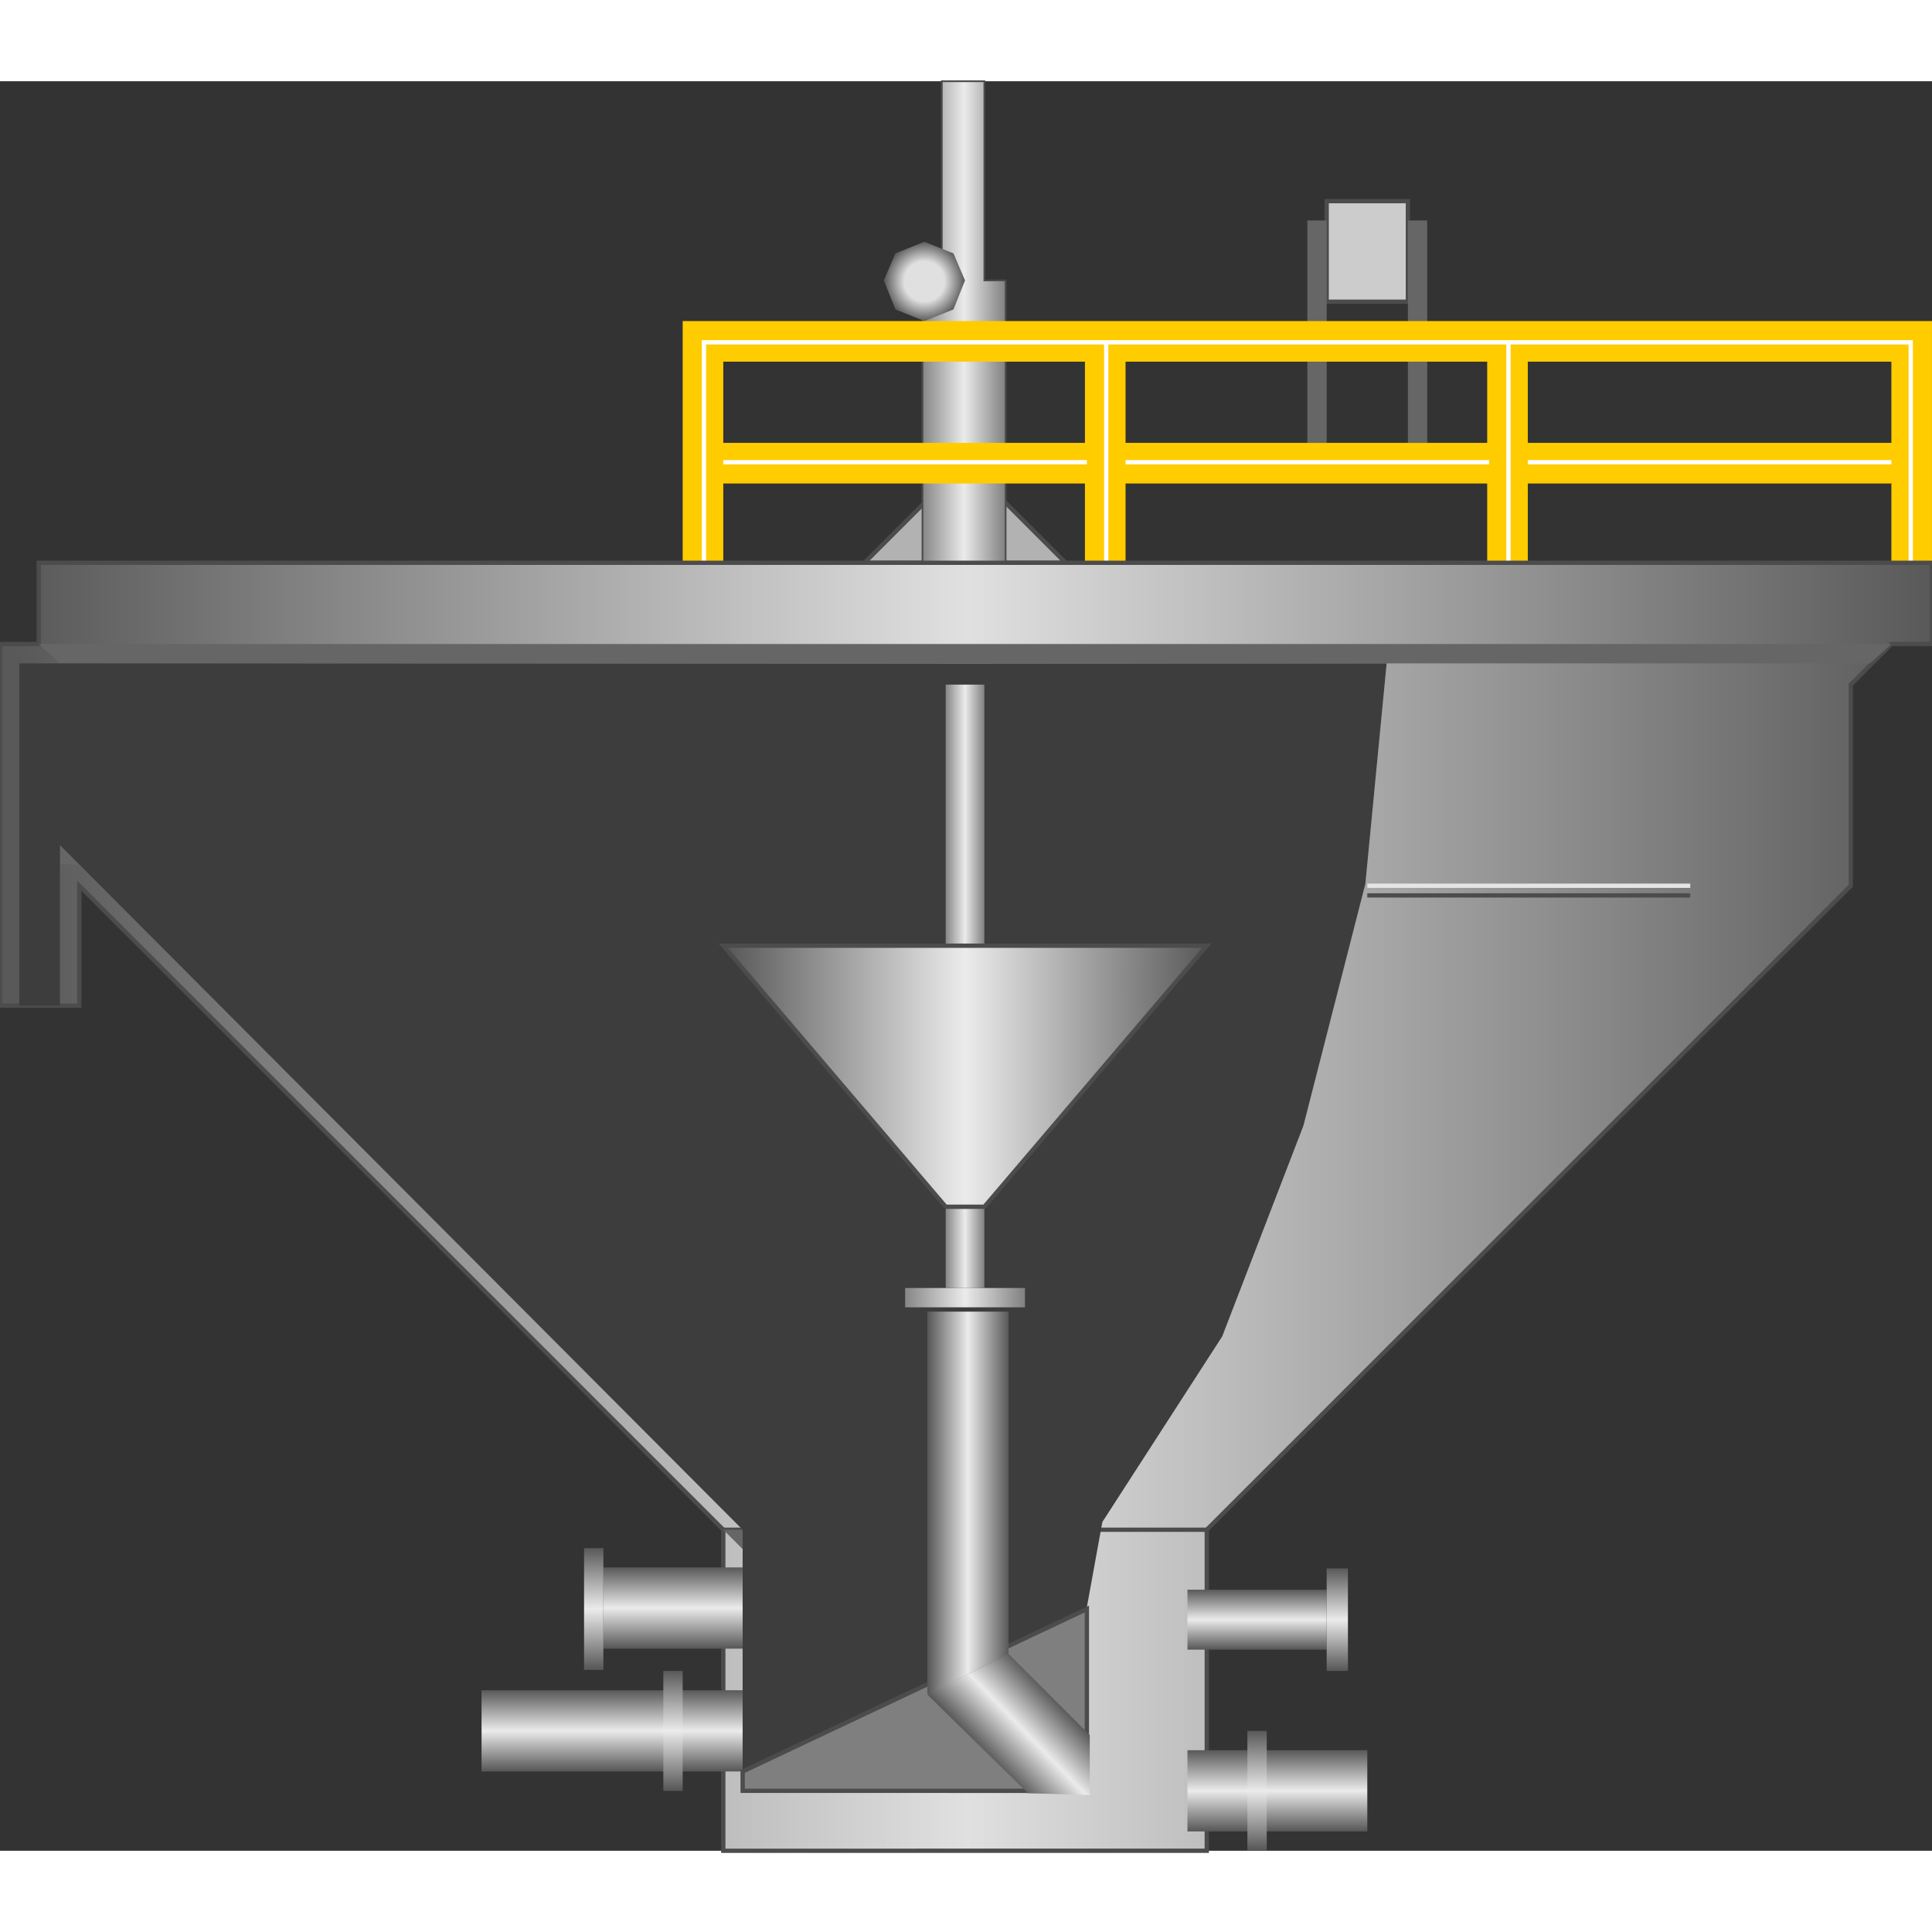 <svg version="1.1" xmlns="http://www.w3.org/2000/svg" xmlns:xlink="http://www.w3.org/1999/xlink" width="64px" height="64px" viewBox="0 0 112.5 103.039" enable-background="new 0 0 112.5 103.039" xml:space="preserve">
<rect x="0" y="0" width="112.5" height="103.039" fill="#333333" stroke="none"/>
<g id="Group_AirGetaway">
	<path fill="#B2B2B2" stroke="#4C4C4C" stroke-width="0.25" d="M50.338,28.04l3.491-3.491h4.729l3.49,3.491H50.338z" />
	<linearGradient id="SVGID_1_" gradientUnits="userSpaceOnUse" x1="53.716" y1="14.02" x2="58.559" y2="14.02">
		<stop offset="0" style="stop-color:#868686" />
		<stop offset="0.5" style="stop-color:#EBEBEB" />
		<stop offset="1" style="stop-color:#808080" />
	</linearGradient>
	<path fill="url(#SVGID_1_)" stroke="#4C4C4C" stroke-width="0.1" d="M53.716,28.04V11.599h1.126V0h2.478v11.599h1.238V28.04H53.716   z" />
	<radialGradient id="SVGID_2_" cx="53.829" cy="11.655" r="2.337" gradientUnits="userSpaceOnUse">
		<stop offset="0" style="stop-color:#E0E0E0" />
		<stop offset="0.5" style="stop-color:#E0E0E0" />
		<stop offset="1" style="stop-color:#595959" />
	</radialGradient>
	<path fill="url(#SVGID_2_)" d="M51.464,11.599l0.676-1.577l1.689-0.676l1.688,0.676l0.676,1.577l-0.676,1.689l-1.688,0.676   l-1.689-0.676L51.464,11.599z" />
</g>
<g id="Group_Adjusters">
	<path fill="#CCCCCC" stroke="#4C4C4C" stroke-width="0.25" d="M77.252,6.982h4.729v5.856h-4.729V6.982z" />
	<path fill="#666666" d="M81.981,8.108h1.126v12.95h-1.126V8.108z" />
	<path fill="#666666" d="M76.126,8.108h1.126v12.95h-1.126V8.108z" />
</g>
<g id="Group_Rails">
	<path fill="#FFCC00" d="M40.991,21.058h70.27v2.365h-70.27V21.058z" />
	<path fill="#FFCC00" d="M112.499,28.04h-2.364V16.329H88.963V28.04h-2.364V16.329H65.541V28.04h-2.365V16.329H42.117V28.04h-2.365   V13.964h72.747V28.04z" />
	<path fill="none" stroke="#FFFFFF" stroke-width="0.25" d="M40.991,28.04V15.203h70.27V28.04" />
	<path fill="none" stroke="#FFFFFF" stroke-width="0.25" d="M64.414,15.203V28.04" />
	<path fill="none" stroke="#FFFFFF" stroke-width="0.25" d="M87.838,15.203V28.04" />
	<path fill="none" stroke="#FFFFFF" stroke-width="0.25" d="M42.117,22.185h21.171" />
	<path fill="none" stroke="#FFFFFF" stroke-width="0.25" d="M65.541,22.185h21.17" />
	<path fill="none" stroke="#FFFFFF" stroke-width="0.25" d="M88.963,22.185h21.172" />
</g>
<g id="Group_Clarifier">
	<linearGradient id="SVGID_3_" gradientUnits="userSpaceOnUse" x1="9.765625e-004" y1="65.539" x2="112.499" y2="65.539">
		<stop offset="0.01" style="stop-color:#595959" />
		<stop offset="0.5" style="stop-color:#E0E0E0" />
		<stop offset="1" style="stop-color:#595959" />
	</linearGradient>
	<path fill="url(#SVGID_3_)" stroke="#4C4C4C" stroke-width="0.25" d="M0.001,32.77h2.252v-4.73h110.246v4.73h-2.364l-2.365,2.365   v11.711l-37.5,37.5v18.693H42.117V84.346l-37.5-37.5v6.982H0.001V32.77" />
	<path fill="none" stroke="#4C4C4C" stroke-width="0.25" d="M79.617,47.409h18.806" />
	<path fill="none" stroke="#E5E5E5" stroke-width="0.25" d="M79.617,46.846h18.806" />
	<path fill="none" stroke="#4C4C4C" stroke-width="0.25" d="M42.117,84.346H70.27" />
	<path fill="#666666" d="M2.253,32.77h107.882l-1.239,1.126H3.492L2.253,32.77z" />
	<path fill="#666666" d="M9.348,45.607H3.492v-1.126h4.617v-4.729h1.239V45.607z" />
	<path fill="#666666" d="M47.973,90.201l-5.856-5.855h1.126l4.729,4.617V90.201z" />
</g>
<g id="Group_Pipe2">
	<linearGradient id="SVGID_4_" gradientUnits="userSpaceOnUse" x1="35.642" y1="98.422" x2="35.642" y2="93.692">
		<stop offset="0.01" style="stop-color:#595959" />
		<stop offset="0.5" style="stop-color:#EBEBEB" />
		<stop offset="1" style="stop-color:#595959" />
	</linearGradient>
	<path fill="url(#SVGID_4_)" d="M28.041,98.422v-4.729h15.203v4.729H28.041z" />
	<linearGradient id="SVGID_5_" gradientUnits="userSpaceOnUse" x1="39.19" y1="99.549" x2="39.19" y2="92.566">
		<stop offset="0.01" style="stop-color:#595959" />
		<stop offset="0.5" style="stop-color:#EBEBEB" />
		<stop offset="1" style="stop-color:#595959" />
	</linearGradient>
	<path fill="url(#SVGID_5_)" d="M38.626,99.549v-6.982h1.126v6.982H38.626z" />
</g>
<g id="Group_Pipe1">
	<linearGradient id="SVGID_6_" gradientUnits="userSpaceOnUse" x1="39.19" y1="91.272" x2="39.19" y2="86.541">
		<stop offset="0.01" style="stop-color:#595959" />
		<stop offset="0.5" style="stop-color:#EBEBEB" />
		<stop offset="1" style="stop-color:#595959" />
	</linearGradient>
	<path fill="url(#SVGID_6_)" d="M35.135,91.271v-4.73h8.108v4.73H35.135" />
	<linearGradient id="SVGID_7_" gradientUnits="userSpaceOnUse" x1="34.572" y1="92.51" x2="34.572" y2="85.416">
		<stop offset="0.01" style="stop-color:#595959" />
		<stop offset="0.5" style="stop-color:#EBEBEB" />
		<stop offset="1" style="stop-color:#595959" />
	</linearGradient>
	<path fill="url(#SVGID_7_)" d="M35.135,92.51v-7.094h-1.126v7.094H35.135" />
</g>
<g id="Group_Pipe3">
	<g>
		<linearGradient id="SVGID_8_" gradientUnits="userSpaceOnUse" x1="73.198" y1="91.328" x2="73.198" y2="87.837">
			<stop offset="0.01" style="stop-color:#595959" />
			<stop offset="0.5" style="stop-color:#EBEBEB" />
			<stop offset="1" style="stop-color:#595959" />
		</linearGradient>
		<path fill="url(#SVGID_8_)" d="M69.145,91.328v-3.491h8.107v3.491H69.145z" />
		<linearGradient id="SVGID_9_" gradientUnits="userSpaceOnUse" x1="77.871" y1="92.566" x2="77.871" y2="86.598">
			<stop offset="0.01" style="stop-color:#595959" />
			<stop offset="0.5" style="stop-color:#EBEBEB" />
			<stop offset="1" style="stop-color:#595959" />
		</linearGradient>
		<path fill="url(#SVGID_9_)" d="M77.252,92.566v-5.969h1.238v5.969H77.252" />
	</g>
</g>
<g id="Group_Pipe4">
	<g>
		<linearGradient id="SVGID_10_" gradientUnits="userSpaceOnUse" x1="74.381" y1="101.913" x2="74.381" y2="97.184">
			<stop offset="0.01" style="stop-color:#595959" />
			<stop offset="0.5" style="stop-color:#EBEBEB" />
			<stop offset="1" style="stop-color:#595959" />
		</linearGradient>
		<path fill="url(#SVGID_10_)" d="M69.145,101.913v-4.729h10.473v4.729H69.145z" />
		<linearGradient id="SVGID_11_" gradientUnits="userSpaceOnUse" x1="73.198" y1="103.039" x2="73.198" y2="96.057">
			<stop offset="0.01" style="stop-color:#595959" />
			<stop offset="0.5" style="stop-color:#EBEBEB" />
			<stop offset="1" style="stop-color:#595959" />
		</linearGradient>
		<path fill="url(#SVGID_11_)" d="M72.635,103.039v-6.982h1.127v6.982H72.635z" />
	</g>
</g>
<g id="Group_Cutaway">
	<path fill="#3D3D3D" d="M79.504,46.733L75.9,60.811l-4.729,12.273l-6.981,10.812l-0.901,4.954v10.699H43.244V84.346L3.492,44.481   v9.347H1.127V33.896h79.616L79.504,46.733z" />
</g>
<g id="Group_Group1">
	<path fill="#7F7F7F" stroke="#4C4C4C" stroke-width="0.25" d="M43.244,98.422l20.044-9.459v10.586H43.244V98.422z" />
</g>
<g id="Group_InnerFilter">
	<linearGradient id="SVGID_12_" gradientUnits="userSpaceOnUse" x1="52.703" y1="70.832" x2="59.685" y2="70.832">
		<stop offset="0" style="stop-color:#868686" />
		<stop offset="0.5" style="stop-color:#EBEBEB" />
		<stop offset="1" style="stop-color:#808080" />
	</linearGradient>
	<path fill="url(#SVGID_12_)" d="M59.685,71.396h-6.982V70.27h6.982V71.396" />
	<linearGradient id="SVGID_13_" gradientUnits="userSpaceOnUse" x1="55.067" y1="52.702" x2="57.32" y2="52.702">
		<stop offset="0" style="stop-color:#868686" />
		<stop offset="0.5" style="stop-color:#EBEBEB" />
		<stop offset="1" style="stop-color:#808080" />
	</linearGradient>
	<path fill="url(#SVGID_13_)" d="M57.32,70.27h-2.253V35.135h2.253V70.27" />
	<linearGradient id="SVGID_14_" gradientUnits="userSpaceOnUse" x1="42.117" y1="57.938" x2="70.269" y2="57.938">
		<stop offset="0.01" style="stop-color:#595959" />
		<stop offset="0.5" style="stop-color:#EBEBEB" />
		<stop offset="1" style="stop-color:#595959" />
	</linearGradient>
	<path fill="url(#SVGID_14_)" stroke="#4C4C4C" stroke-width="0.25" d="M55.067,65.539l-12.95-15.202H70.27L57.32,65.539H55.067" />
</g>
<g id="Group_L_Pipe">
	<linearGradient id="SVGID_15_" gradientUnits="userSpaceOnUse" x1="54" y1="82.794" x2="58.73" y2="82.794">
		<stop offset="0.01" style="stop-color:#595959" />
		<stop offset="0.5" style="stop-color:#EBEBEB" />
		<stop offset="1" style="stop-color:#595959" />
	</linearGradient>
	<path fill="url(#SVGID_15_)" d="M54,93.942V71.646h4.729v19.933" />
	<linearGradient id="SVGID_16_" gradientUnits="userSpaceOnUse" x1="57.745" y1="97.821" x2="61.458" y2="94.236">
		<stop offset="0.01" style="stop-color:#595959" />
		<stop offset="0.5" style="stop-color:#EBEBEB" />
		<stop offset="1" style="stop-color:#595959" />
	</linearGradient>
	<path fill="url(#SVGID_16_)" d="M58.729,91.578l4.729,4.729v3.492l-3.604-0.113L54,93.942" />
</g>
</svg>